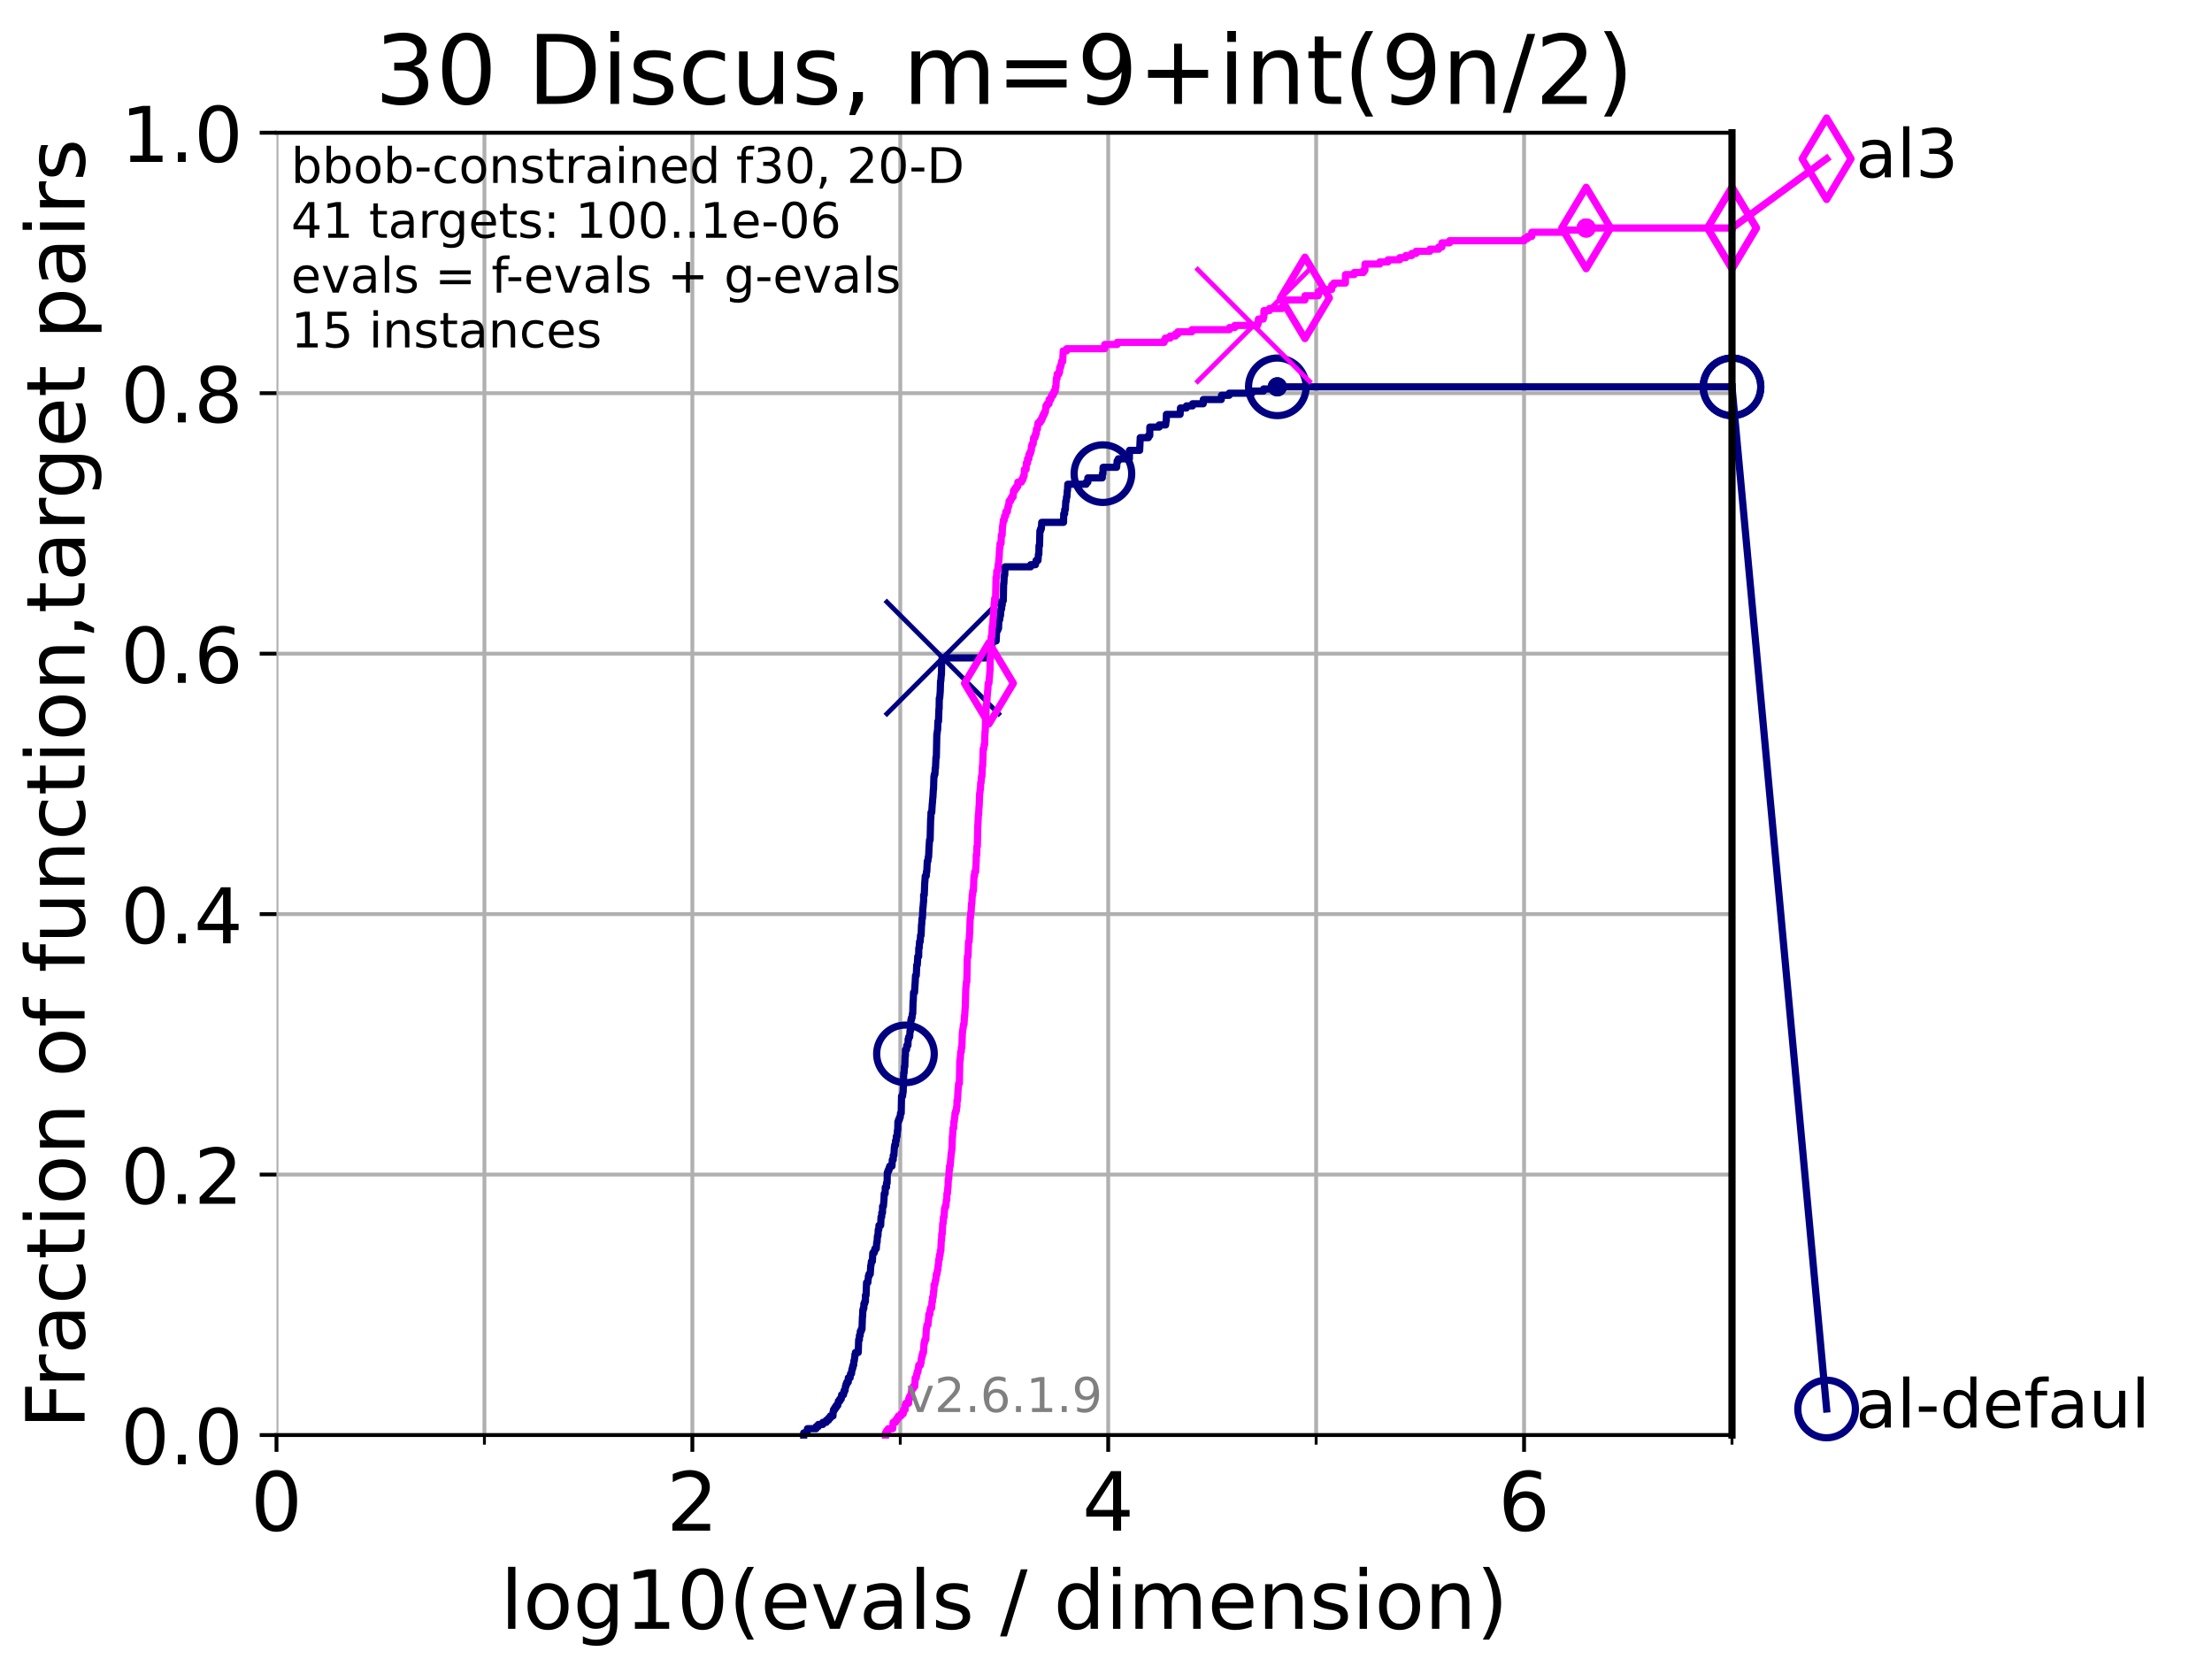 <?xml version="1.0" encoding="utf-8" standalone="no"?>
<!DOCTYPE svg PUBLIC "-//W3C//DTD SVG 1.1//EN"
  "http://www.w3.org/Graphics/SVG/1.1/DTD/svg11.dtd">
<!-- Created with matplotlib (https://matplotlib.org/) -->
<svg height="345.6pt" version="1.1" viewBox="0 0 460.8 345.6" width="460.8pt" xmlns="http://www.w3.org/2000/svg" xmlns:xlink="http://www.w3.org/1999/xlink">
 <defs>
  <style type="text/css">*{stroke-linecap:butt;stroke-linejoin:round;}</style>
 </defs>
 <g id="figure_1">
  <g id="patch_1">
   <path d="M 0 345.6 
L 460.8 345.6 
L 460.8 0 
L 0 0 
z
" style="fill:#ffffff;"/>
  </g>
  <g id="axes_1">
   <g id="patch_2">
    <path d="M 57.6 298.944 
L 360.806 298.944 
L 360.806 27.648 
L 57.6 27.648 
z
" style="fill:#ffffff;"/>
   </g>
   <g id="matplotlib.axis_1">
    <g id="xtick_1">
     <g id="line2d_1">
      <path clip-path="url(#pcff5f6596c)" d="M 57.6 298.944 
L 57.6 27.648 
" style="fill:none;stroke:#b0b0b0;stroke-linecap:square;stroke-width:0.8;"/>
     </g>
     <g id="line2d_2">
      <defs>
       <path d="M 0 0 
L 0 3.5 
" id="m2fea121c52" style="stroke:#000000;stroke-width:0.8;"/>
      </defs>
      <g>
       <use style="stroke:#000000;stroke-width:0.8;" x="57.6" xlink:href="#m2fea121c52" y="298.944"/>
      </g>
     </g>
     <g id="text_1">
      <!-- 0 -->
      <g transform="translate(52.192 318.861)scale(0.17 -0.17)">
       <defs>
        <path d="M 31.781 66.406 
Q 24.172 66.406 20.328 58.906 
Q 16.5 51.422 16.5 36.375 
Q 16.5 21.391 20.328 13.891 
Q 24.172 6.391 31.781 6.391 
Q 39.453 6.391 43.281 13.891 
Q 47.125 21.391 47.125 36.375 
Q 47.125 51.422 43.281 58.906 
Q 39.453 66.406 31.781 66.406 
z
M 31.781 74.219 
Q 44.047 74.219 50.516 64.516 
Q 56.984 54.828 56.984 36.375 
Q 56.984 17.969 50.516 8.266 
Q 44.047 -1.422 31.781 -1.422 
Q 19.531 -1.422 13.062 8.266 
Q 6.594 17.969 6.594 36.375 
Q 6.594 54.828 13.062 64.516 
Q 19.531 74.219 31.781 74.219 
z
" id="DejaVuSans-48"/>
       </defs>
       <use xlink:href="#DejaVuSans-48"/>
      </g>
     </g>
    </g>
    <g id="xtick_2">
     <g id="line2d_3">
      <path clip-path="url(#pcff5f6596c)" d="M 144.23 298.944 
L 144.23 27.648 
" style="fill:none;stroke:#b0b0b0;stroke-linecap:square;stroke-width:0.8;"/>
     </g>
     <g id="line2d_4">
      <g>
       <use style="stroke:#000000;stroke-width:0.8;" x="144.23" xlink:href="#m2fea121c52" y="298.944"/>
      </g>
     </g>
     <g id="text_2">
      <!-- 2 -->
      <g transform="translate(138.822 318.861)scale(0.17 -0.17)">
       <defs>
        <path d="M 19.188 8.297 
L 53.609 8.297 
L 53.609 0 
L 7.328 0 
L 7.328 8.297 
Q 12.938 14.109 22.625 23.891 
Q 32.328 33.688 34.812 36.531 
Q 39.547 41.844 41.422 45.531 
Q 43.312 49.219 43.312 52.781 
Q 43.312 58.594 39.234 62.25 
Q 35.156 65.922 28.609 65.922 
Q 23.969 65.922 18.812 64.312 
Q 13.672 62.703 7.812 59.422 
L 7.812 69.391 
Q 13.766 71.781 18.938 73 
Q 24.125 74.219 28.422 74.219 
Q 39.75 74.219 46.484 68.547 
Q 53.219 62.891 53.219 53.422 
Q 53.219 48.922 51.531 44.891 
Q 49.859 40.875 45.406 35.406 
Q 44.188 33.984 37.641 27.219 
Q 31.109 20.453 19.188 8.297 
z
" id="DejaVuSans-50"/>
       </defs>
       <use xlink:href="#DejaVuSans-50"/>
      </g>
     </g>
    </g>
    <g id="xtick_3">
     <g id="line2d_5">
      <path clip-path="url(#pcff5f6596c)" d="M 230.861 298.944 
L 230.861 27.648 
" style="fill:none;stroke:#b0b0b0;stroke-linecap:square;stroke-width:0.8;"/>
     </g>
     <g id="line2d_6">
      <g>
       <use style="stroke:#000000;stroke-width:0.8;" x="230.861" xlink:href="#m2fea121c52" y="298.944"/>
      </g>
     </g>
     <g id="text_3">
      <!-- 4 -->
      <g transform="translate(225.453 318.861)scale(0.17 -0.17)">
       <defs>
        <path d="M 37.797 64.312 
L 12.891 25.391 
L 37.797 25.391 
z
M 35.203 72.906 
L 47.609 72.906 
L 47.609 25.391 
L 58.016 25.391 
L 58.016 17.188 
L 47.609 17.188 
L 47.609 0 
L 37.797 0 
L 37.797 17.188 
L 4.891 17.188 
L 4.891 26.703 
z
" id="DejaVuSans-52"/>
       </defs>
       <use xlink:href="#DejaVuSans-52"/>
      </g>
     </g>
    </g>
    <g id="xtick_4">
     <g id="line2d_7">
      <path clip-path="url(#pcff5f6596c)" d="M 317.491 298.944 
L 317.491 27.648 
" style="fill:none;stroke:#b0b0b0;stroke-linecap:square;stroke-width:0.8;"/>
     </g>
     <g id="line2d_8">
      <g>
       <use style="stroke:#000000;stroke-width:0.8;" x="317.491" xlink:href="#m2fea121c52" y="298.944"/>
      </g>
     </g>
     <g id="text_4">
      <!-- 6 -->
      <g transform="translate(312.083 318.861)scale(0.17 -0.17)">
       <defs>
        <path d="M 33.016 40.375 
Q 26.375 40.375 22.484 35.828 
Q 18.609 31.297 18.609 23.391 
Q 18.609 15.531 22.484 10.953 
Q 26.375 6.391 33.016 6.391 
Q 39.656 6.391 43.531 10.953 
Q 47.406 15.531 47.406 23.391 
Q 47.406 31.297 43.531 35.828 
Q 39.656 40.375 33.016 40.375 
z
M 52.594 71.297 
L 52.594 62.312 
Q 48.875 64.062 45.094 64.984 
Q 41.312 65.922 37.594 65.922 
Q 27.828 65.922 22.672 59.328 
Q 17.531 52.734 16.797 39.406 
Q 19.672 43.656 24.016 45.922 
Q 28.375 48.188 33.594 48.188 
Q 44.578 48.188 50.953 41.516 
Q 57.328 34.859 57.328 23.391 
Q 57.328 12.156 50.688 5.359 
Q 44.047 -1.422 33.016 -1.422 
Q 20.359 -1.422 13.672 8.266 
Q 6.984 17.969 6.984 36.375 
Q 6.984 53.656 15.188 63.938 
Q 23.391 74.219 37.203 74.219 
Q 40.922 74.219 44.703 73.484 
Q 48.484 72.75 52.594 71.297 
z
" id="DejaVuSans-54"/>
       </defs>
       <use xlink:href="#DejaVuSans-54"/>
      </g>
     </g>
    </g>
    <g id="xtick_5">
     <g id="line2d_9">
      <path clip-path="url(#pcff5f6596c)" d="M 100.915 298.944 
L 100.915 27.648 
" style="fill:none;stroke:#b0b0b0;stroke-linecap:square;stroke-width:0.8;"/>
     </g>
     <g id="line2d_10">
      <defs>
       <path d="M 0 0 
L 0 2 
" id="mc81bbda7e4" style="stroke:#000000;stroke-width:0.6;"/>
      </defs>
      <g>
       <use style="stroke:#000000;stroke-width:0.6;" x="100.915" xlink:href="#mc81bbda7e4" y="298.944"/>
      </g>
     </g>
    </g>
    <g id="xtick_6">
     <g id="line2d_11">
      <path clip-path="url(#pcff5f6596c)" d="M 187.546 298.944 
L 187.546 27.648 
" style="fill:none;stroke:#b0b0b0;stroke-linecap:square;stroke-width:0.8;"/>
     </g>
     <g id="line2d_12">
      <g>
       <use style="stroke:#000000;stroke-width:0.6;" x="187.546" xlink:href="#mc81bbda7e4" y="298.944"/>
      </g>
     </g>
    </g>
    <g id="xtick_7">
     <g id="line2d_13">
      <path clip-path="url(#pcff5f6596c)" d="M 274.176 298.944 
L 274.176 27.648 
" style="fill:none;stroke:#b0b0b0;stroke-linecap:square;stroke-width:0.8;"/>
     </g>
     <g id="line2d_14">
      <g>
       <use style="stroke:#000000;stroke-width:0.6;" x="274.176" xlink:href="#mc81bbda7e4" y="298.944"/>
      </g>
     </g>
    </g>
    <g id="xtick_8">
     <g id="line2d_15">
      <path clip-path="url(#pcff5f6596c)" d="M 360.806 298.944 
L 360.806 27.648 
" style="fill:none;stroke:#b0b0b0;stroke-linecap:square;stroke-width:0.8;"/>
     </g>
     <g id="line2d_16">
      <g>
       <use style="stroke:#000000;stroke-width:0.6;" x="360.806" xlink:href="#mc81bbda7e4" y="298.944"/>
      </g>
     </g>
    </g>
    <g id="text_5">
     <!-- log10(evals / dimension) -->
     <g transform="translate(104.239 339.314)scale(0.17 -0.17)">
      <defs>
       <path d="M 9.422 75.984 
L 18.406 75.984 
L 18.406 0 
L 9.422 0 
z
" id="DejaVuSans-108"/>
       <path d="M 30.609 48.391 
Q 23.391 48.391 19.188 42.75 
Q 14.984 37.109 14.984 27.297 
Q 14.984 17.484 19.156 11.844 
Q 23.344 6.203 30.609 6.203 
Q 37.797 6.203 41.984 11.859 
Q 46.188 17.531 46.188 27.297 
Q 46.188 37.016 41.984 42.703 
Q 37.797 48.391 30.609 48.391 
z
M 30.609 56 
Q 42.328 56 49.016 48.375 
Q 55.719 40.766 55.719 27.297 
Q 55.719 13.875 49.016 6.219 
Q 42.328 -1.422 30.609 -1.422 
Q 18.844 -1.422 12.172 6.219 
Q 5.516 13.875 5.516 27.297 
Q 5.516 40.766 12.172 48.375 
Q 18.844 56 30.609 56 
z
" id="DejaVuSans-111"/>
       <path d="M 45.406 27.984 
Q 45.406 37.75 41.375 43.109 
Q 37.359 48.484 30.078 48.484 
Q 22.859 48.484 18.828 43.109 
Q 14.797 37.75 14.797 27.984 
Q 14.797 18.266 18.828 12.891 
Q 22.859 7.516 30.078 7.516 
Q 37.359 7.516 41.375 12.891 
Q 45.406 18.266 45.406 27.984 
z
M 54.391 6.781 
Q 54.391 -7.172 48.188 -13.984 
Q 42 -20.797 29.203 -20.797 
Q 24.469 -20.797 20.266 -20.094 
Q 16.062 -19.391 12.109 -17.922 
L 12.109 -9.188 
Q 16.062 -11.328 19.922 -12.344 
Q 23.781 -13.375 27.781 -13.375 
Q 36.625 -13.375 41.016 -8.766 
Q 45.406 -4.156 45.406 5.172 
L 45.406 9.625 
Q 42.625 4.781 38.281 2.391 
Q 33.938 0 27.875 0 
Q 17.828 0 11.672 7.656 
Q 5.516 15.328 5.516 27.984 
Q 5.516 40.672 11.672 48.328 
Q 17.828 56 27.875 56 
Q 33.938 56 38.281 53.609 
Q 42.625 51.219 45.406 46.391 
L 45.406 54.688 
L 54.391 54.688 
z
" id="DejaVuSans-103"/>
       <path d="M 12.406 8.297 
L 28.516 8.297 
L 28.516 63.922 
L 10.984 60.406 
L 10.984 69.391 
L 28.422 72.906 
L 38.281 72.906 
L 38.281 8.297 
L 54.391 8.297 
L 54.391 0 
L 12.406 0 
z
" id="DejaVuSans-49"/>
       <path d="M 31 75.875 
Q 24.469 64.656 21.281 53.656 
Q 18.109 42.672 18.109 31.391 
Q 18.109 20.125 21.312 9.062 
Q 24.516 -2 31 -13.188 
L 23.188 -13.188 
Q 15.875 -1.703 12.234 9.375 
Q 8.594 20.453 8.594 31.391 
Q 8.594 42.281 12.203 53.312 
Q 15.828 64.359 23.188 75.875 
z
" id="DejaVuSans-40"/>
       <path d="M 56.203 29.594 
L 56.203 25.203 
L 14.891 25.203 
Q 15.484 15.922 20.484 11.062 
Q 25.484 6.203 34.422 6.203 
Q 39.594 6.203 44.453 7.469 
Q 49.312 8.734 54.109 11.281 
L 54.109 2.781 
Q 49.266 0.734 44.188 -0.344 
Q 39.109 -1.422 33.891 -1.422 
Q 20.797 -1.422 13.156 6.188 
Q 5.516 13.812 5.516 26.812 
Q 5.516 40.234 12.766 48.109 
Q 20.016 56 32.328 56 
Q 43.359 56 49.781 48.891 
Q 56.203 41.797 56.203 29.594 
z
M 47.219 32.234 
Q 47.125 39.594 43.094 43.984 
Q 39.062 48.391 32.422 48.391 
Q 24.906 48.391 20.391 44.141 
Q 15.875 39.891 15.188 32.172 
z
" id="DejaVuSans-101"/>
       <path d="M 2.984 54.688 
L 12.5 54.688 
L 29.594 8.797 
L 46.688 54.688 
L 56.203 54.688 
L 35.688 0 
L 23.484 0 
z
" id="DejaVuSans-118"/>
       <path d="M 34.281 27.484 
Q 23.391 27.484 19.188 25 
Q 14.984 22.516 14.984 16.5 
Q 14.984 11.719 18.141 8.906 
Q 21.297 6.109 26.703 6.109 
Q 34.188 6.109 38.703 11.406 
Q 43.219 16.703 43.219 25.484 
L 43.219 27.484 
z
M 52.203 31.203 
L 52.203 0 
L 43.219 0 
L 43.219 8.297 
Q 40.141 3.328 35.547 0.953 
Q 30.953 -1.422 24.312 -1.422 
Q 15.922 -1.422 10.953 3.297 
Q 6 8.016 6 15.922 
Q 6 25.141 12.172 29.828 
Q 18.359 34.516 30.609 34.516 
L 43.219 34.516 
L 43.219 35.406 
Q 43.219 41.609 39.141 45 
Q 35.062 48.391 27.688 48.391 
Q 23 48.391 18.547 47.266 
Q 14.109 46.141 10.016 43.891 
L 10.016 52.203 
Q 14.938 54.109 19.578 55.047 
Q 24.219 56 28.609 56 
Q 40.484 56 46.344 49.844 
Q 52.203 43.703 52.203 31.203 
z
" id="DejaVuSans-97"/>
       <path d="M 44.281 53.078 
L 44.281 44.578 
Q 40.484 46.531 36.375 47.5 
Q 32.281 48.484 27.875 48.484 
Q 21.188 48.484 17.844 46.438 
Q 14.5 44.391 14.5 40.281 
Q 14.5 37.156 16.891 35.375 
Q 19.281 33.594 26.516 31.984 
L 29.594 31.297 
Q 39.156 29.25 43.188 25.516 
Q 47.219 21.781 47.219 15.094 
Q 47.219 7.469 41.188 3.016 
Q 35.156 -1.422 24.609 -1.422 
Q 20.219 -1.422 15.453 -0.562 
Q 10.688 0.297 5.422 2 
L 5.422 11.281 
Q 10.406 8.688 15.234 7.391 
Q 20.062 6.109 24.812 6.109 
Q 31.156 6.109 34.562 8.281 
Q 37.984 10.453 37.984 14.406 
Q 37.984 18.062 35.516 20.016 
Q 33.062 21.969 24.703 23.781 
L 21.578 24.516 
Q 13.234 26.266 9.516 29.906 
Q 5.812 33.547 5.812 39.891 
Q 5.812 47.609 11.281 51.797 
Q 16.75 56 26.812 56 
Q 31.781 56 36.172 55.266 
Q 40.578 54.547 44.281 53.078 
z
" id="DejaVuSans-115"/>
       <path id="DejaVuSans-32"/>
       <path d="M 25.391 72.906 
L 33.688 72.906 
L 8.297 -9.281 
L 0 -9.281 
z
" id="DejaVuSans-47"/>
       <path d="M 45.406 46.391 
L 45.406 75.984 
L 54.391 75.984 
L 54.391 0 
L 45.406 0 
L 45.406 8.203 
Q 42.578 3.328 38.25 0.953 
Q 33.938 -1.422 27.875 -1.422 
Q 17.969 -1.422 11.734 6.484 
Q 5.516 14.406 5.516 27.297 
Q 5.516 40.188 11.734 48.094 
Q 17.969 56 27.875 56 
Q 33.938 56 38.25 53.625 
Q 42.578 51.266 45.406 46.391 
z
M 14.797 27.297 
Q 14.797 17.391 18.875 11.75 
Q 22.953 6.109 30.078 6.109 
Q 37.203 6.109 41.297 11.75 
Q 45.406 17.391 45.406 27.297 
Q 45.406 37.203 41.297 42.844 
Q 37.203 48.484 30.078 48.484 
Q 22.953 48.484 18.875 42.844 
Q 14.797 37.203 14.797 27.297 
z
" id="DejaVuSans-100"/>
       <path d="M 9.422 54.688 
L 18.406 54.688 
L 18.406 0 
L 9.422 0 
z
M 9.422 75.984 
L 18.406 75.984 
L 18.406 64.594 
L 9.422 64.594 
z
" id="DejaVuSans-105"/>
       <path d="M 52 44.188 
Q 55.375 50.25 60.062 53.125 
Q 64.75 56 71.094 56 
Q 79.641 56 84.281 50.016 
Q 88.922 44.047 88.922 33.016 
L 88.922 0 
L 79.891 0 
L 79.891 32.719 
Q 79.891 40.578 77.094 44.375 
Q 74.312 48.188 68.609 48.188 
Q 61.625 48.188 57.562 43.547 
Q 53.516 38.922 53.516 30.906 
L 53.516 0 
L 44.484 0 
L 44.484 32.719 
Q 44.484 40.625 41.703 44.406 
Q 38.922 48.188 33.109 48.188 
Q 26.219 48.188 22.156 43.531 
Q 18.109 38.875 18.109 30.906 
L 18.109 0 
L 9.078 0 
L 9.078 54.688 
L 18.109 54.688 
L 18.109 46.188 
Q 21.188 51.219 25.484 53.609 
Q 29.781 56 35.688 56 
Q 41.656 56 45.828 52.969 
Q 50 49.953 52 44.188 
z
" id="DejaVuSans-109"/>
       <path d="M 54.891 33.016 
L 54.891 0 
L 45.906 0 
L 45.906 32.719 
Q 45.906 40.484 42.875 44.328 
Q 39.844 48.188 33.797 48.188 
Q 26.516 48.188 22.312 43.547 
Q 18.109 38.922 18.109 30.906 
L 18.109 0 
L 9.078 0 
L 9.078 54.688 
L 18.109 54.688 
L 18.109 46.188 
Q 21.344 51.125 25.703 53.562 
Q 30.078 56 35.797 56 
Q 45.219 56 50.047 50.172 
Q 54.891 44.344 54.891 33.016 
z
" id="DejaVuSans-110"/>
       <path d="M 8.016 75.875 
L 15.828 75.875 
Q 23.141 64.359 26.781 53.312 
Q 30.422 42.281 30.422 31.391 
Q 30.422 20.453 26.781 9.375 
Q 23.141 -1.703 15.828 -13.188 
L 8.016 -13.188 
Q 14.5 -2 17.703 9.062 
Q 20.906 20.125 20.906 31.391 
Q 20.906 42.672 17.703 53.656 
Q 14.5 64.656 8.016 75.875 
z
" id="DejaVuSans-41"/>
      </defs>
      <use xlink:href="#DejaVuSans-108"/>
      <use x="27.783" xlink:href="#DejaVuSans-111"/>
      <use x="88.965" xlink:href="#DejaVuSans-103"/>
      <use x="152.441" xlink:href="#DejaVuSans-49"/>
      <use x="216.064" xlink:href="#DejaVuSans-48"/>
      <use x="279.688" xlink:href="#DejaVuSans-40"/>
      <use x="318.701" xlink:href="#DejaVuSans-101"/>
      <use x="380.225" xlink:href="#DejaVuSans-118"/>
      <use x="439.404" xlink:href="#DejaVuSans-97"/>
      <use x="500.684" xlink:href="#DejaVuSans-108"/>
      <use x="528.467" xlink:href="#DejaVuSans-115"/>
      <use x="580.566" xlink:href="#DejaVuSans-32"/>
      <use x="612.354" xlink:href="#DejaVuSans-47"/>
      <use x="646.045" xlink:href="#DejaVuSans-32"/>
      <use x="677.832" xlink:href="#DejaVuSans-100"/>
      <use x="741.309" xlink:href="#DejaVuSans-105"/>
      <use x="769.092" xlink:href="#DejaVuSans-109"/>
      <use x="866.504" xlink:href="#DejaVuSans-101"/>
      <use x="928.027" xlink:href="#DejaVuSans-110"/>
      <use x="991.406" xlink:href="#DejaVuSans-115"/>
      <use x="1043.506" xlink:href="#DejaVuSans-105"/>
      <use x="1071.289" xlink:href="#DejaVuSans-111"/>
      <use x="1132.471" xlink:href="#DejaVuSans-110"/>
      <use x="1195.85" xlink:href="#DejaVuSans-41"/>
     </g>
    </g>
   </g>
   <g id="matplotlib.axis_2">
    <g id="ytick_1">
     <g id="line2d_17">
      <path clip-path="url(#pcff5f6596c)" d="M 57.6 298.944 
L 360.806 298.944 
" style="fill:none;stroke:#b0b0b0;stroke-linecap:square;stroke-width:0.8;"/>
     </g>
     <g id="line2d_18">
      <defs>
       <path d="M 0 0 
L -3.5 0 
" id="m7b8b90adc4" style="stroke:#000000;stroke-width:0.8;"/>
      </defs>
      <g>
       <use style="stroke:#000000;stroke-width:0.8;" x="57.6" xlink:href="#m7b8b90adc4" y="298.944"/>
      </g>
     </g>
     <g id="text_6">
      <!-- 0.0 -->
      <g transform="translate(25.155 305.023)scale(0.16 -0.16)">
       <defs>
        <path d="M 10.688 12.406 
L 21 12.406 
L 21 0 
L 10.688 0 
z
" id="DejaVuSans-46"/>
       </defs>
       <use xlink:href="#DejaVuSans-48"/>
       <use x="63.623" xlink:href="#DejaVuSans-46"/>
       <use x="95.41" xlink:href="#DejaVuSans-48"/>
      </g>
     </g>
    </g>
    <g id="ytick_2">
     <g id="line2d_19">
      <path clip-path="url(#pcff5f6596c)" d="M 57.6 244.685 
L 360.806 244.685 
" style="fill:none;stroke:#b0b0b0;stroke-linecap:square;stroke-width:0.8;"/>
     </g>
     <g id="line2d_20">
      <g>
       <use style="stroke:#000000;stroke-width:0.8;" x="57.6" xlink:href="#m7b8b90adc4" y="244.685"/>
      </g>
     </g>
     <g id="text_7">
      <!-- 0.2 -->
      <g transform="translate(25.155 250.764)scale(0.16 -0.16)">
       <use xlink:href="#DejaVuSans-48"/>
       <use x="63.623" xlink:href="#DejaVuSans-46"/>
       <use x="95.41" xlink:href="#DejaVuSans-50"/>
      </g>
     </g>
    </g>
    <g id="ytick_3">
     <g id="line2d_21">
      <path clip-path="url(#pcff5f6596c)" d="M 57.6 190.426 
L 360.806 190.426 
" style="fill:none;stroke:#b0b0b0;stroke-linecap:square;stroke-width:0.8;"/>
     </g>
     <g id="line2d_22">
      <g>
       <use style="stroke:#000000;stroke-width:0.8;" x="57.6" xlink:href="#m7b8b90adc4" y="190.426"/>
      </g>
     </g>
     <g id="text_8">
      <!-- 0.4 -->
      <g transform="translate(25.155 196.504)scale(0.16 -0.16)">
       <use xlink:href="#DejaVuSans-48"/>
       <use x="63.623" xlink:href="#DejaVuSans-46"/>
       <use x="95.41" xlink:href="#DejaVuSans-52"/>
      </g>
     </g>
    </g>
    <g id="ytick_4">
     <g id="line2d_23">
      <path clip-path="url(#pcff5f6596c)" d="M 57.6 136.166 
L 360.806 136.166 
" style="fill:none;stroke:#b0b0b0;stroke-linecap:square;stroke-width:0.8;"/>
     </g>
     <g id="line2d_24">
      <g>
       <use style="stroke:#000000;stroke-width:0.8;" x="57.6" xlink:href="#m7b8b90adc4" y="136.166"/>
      </g>
     </g>
     <g id="text_9">
      <!-- 0.6 -->
      <g transform="translate(25.155 142.245)scale(0.16 -0.16)">
       <use xlink:href="#DejaVuSans-48"/>
       <use x="63.623" xlink:href="#DejaVuSans-46"/>
       <use x="95.41" xlink:href="#DejaVuSans-54"/>
      </g>
     </g>
    </g>
    <g id="ytick_5">
     <g id="line2d_25">
      <path clip-path="url(#pcff5f6596c)" d="M 57.6 81.907 
L 360.806 81.907 
" style="fill:none;stroke:#b0b0b0;stroke-linecap:square;stroke-width:0.8;"/>
     </g>
     <g id="line2d_26">
      <g>
       <use style="stroke:#000000;stroke-width:0.8;" x="57.6" xlink:href="#m7b8b90adc4" y="81.907"/>
      </g>
     </g>
     <g id="text_10">
      <!-- 0.8 -->
      <g transform="translate(25.155 87.986)scale(0.16 -0.16)">
       <defs>
        <path d="M 31.781 34.625 
Q 24.75 34.625 20.719 30.859 
Q 16.703 27.094 16.703 20.516 
Q 16.703 13.922 20.719 10.156 
Q 24.75 6.391 31.781 6.391 
Q 38.812 6.391 42.859 10.172 
Q 46.922 13.969 46.922 20.516 
Q 46.922 27.094 42.891 30.859 
Q 38.875 34.625 31.781 34.625 
z
M 21.922 38.812 
Q 15.578 40.375 12.031 44.719 
Q 8.5 49.078 8.5 55.328 
Q 8.5 64.062 14.719 69.141 
Q 20.953 74.219 31.781 74.219 
Q 42.672 74.219 48.875 69.141 
Q 55.078 64.062 55.078 55.328 
Q 55.078 49.078 51.531 44.719 
Q 48 40.375 41.703 38.812 
Q 48.828 37.156 52.797 32.312 
Q 56.781 27.484 56.781 20.516 
Q 56.781 9.906 50.312 4.234 
Q 43.844 -1.422 31.781 -1.422 
Q 19.734 -1.422 13.25 4.234 
Q 6.781 9.906 6.781 20.516 
Q 6.781 27.484 10.781 32.312 
Q 14.797 37.156 21.922 38.812 
z
M 18.312 54.391 
Q 18.312 48.734 21.844 45.562 
Q 25.391 42.391 31.781 42.391 
Q 38.141 42.391 41.719 45.562 
Q 45.312 48.734 45.312 54.391 
Q 45.312 60.062 41.719 63.234 
Q 38.141 66.406 31.781 66.406 
Q 25.391 66.406 21.844 63.234 
Q 18.312 60.062 18.312 54.391 
z
" id="DejaVuSans-56"/>
       </defs>
       <use xlink:href="#DejaVuSans-48"/>
       <use x="63.623" xlink:href="#DejaVuSans-46"/>
       <use x="95.41" xlink:href="#DejaVuSans-56"/>
      </g>
     </g>
    </g>
    <g id="ytick_6">
     <g id="line2d_27">
      <path clip-path="url(#pcff5f6596c)" d="M 57.6 27.648 
L 360.806 27.648 
" style="fill:none;stroke:#b0b0b0;stroke-linecap:square;stroke-width:0.8;"/>
     </g>
     <g id="line2d_28">
      <g>
       <use style="stroke:#000000;stroke-width:0.8;" x="57.6" xlink:href="#m7b8b90adc4" y="27.648"/>
      </g>
     </g>
     <g id="text_11">
      <!-- 1.0 -->
      <g transform="translate(25.155 33.727)scale(0.16 -0.16)">
       <use xlink:href="#DejaVuSans-49"/>
       <use x="63.623" xlink:href="#DejaVuSans-46"/>
       <use x="95.41" xlink:href="#DejaVuSans-48"/>
      </g>
     </g>
    </g>
    <g id="text_12">
     <!-- Fraction of function,target pairs -->
     <g transform="translate(17.62 297.681)rotate(-90)scale(0.17 -0.17)">
      <defs>
       <path d="M 9.812 72.906 
L 51.703 72.906 
L 51.703 64.594 
L 19.672 64.594 
L 19.672 43.109 
L 48.578 43.109 
L 48.578 34.812 
L 19.672 34.812 
L 19.672 0 
L 9.812 0 
z
" id="DejaVuSans-70"/>
       <path d="M 41.109 46.297 
Q 39.594 47.172 37.812 47.578 
Q 36.031 48 33.891 48 
Q 26.266 48 22.188 43.047 
Q 18.109 38.094 18.109 28.812 
L 18.109 0 
L 9.078 0 
L 9.078 54.688 
L 18.109 54.688 
L 18.109 46.188 
Q 20.953 51.172 25.484 53.578 
Q 30.031 56 36.531 56 
Q 37.453 56 38.578 55.875 
Q 39.703 55.766 41.062 55.516 
z
" id="DejaVuSans-114"/>
       <path d="M 48.781 52.594 
L 48.781 44.188 
Q 44.969 46.297 41.141 47.344 
Q 37.312 48.391 33.406 48.391 
Q 24.656 48.391 19.812 42.844 
Q 14.984 37.312 14.984 27.297 
Q 14.984 17.281 19.812 11.734 
Q 24.656 6.203 33.406 6.203 
Q 37.312 6.203 41.141 7.25 
Q 44.969 8.297 48.781 10.406 
L 48.781 2.094 
Q 45.016 0.344 40.984 -0.531 
Q 36.969 -1.422 32.422 -1.422 
Q 20.062 -1.422 12.781 6.344 
Q 5.516 14.109 5.516 27.297 
Q 5.516 40.672 12.859 48.328 
Q 20.219 56 33.016 56 
Q 37.156 56 41.109 55.141 
Q 45.062 54.297 48.781 52.594 
z
" id="DejaVuSans-99"/>
       <path d="M 18.312 70.219 
L 18.312 54.688 
L 36.812 54.688 
L 36.812 47.703 
L 18.312 47.703 
L 18.312 18.016 
Q 18.312 11.328 20.141 9.422 
Q 21.969 7.516 27.594 7.516 
L 36.812 7.516 
L 36.812 0 
L 27.594 0 
Q 17.188 0 13.234 3.875 
Q 9.281 7.766 9.281 18.016 
L 9.281 47.703 
L 2.688 47.703 
L 2.688 54.688 
L 9.281 54.688 
L 9.281 70.219 
z
" id="DejaVuSans-116"/>
       <path d="M 37.109 75.984 
L 37.109 68.5 
L 28.516 68.5 
Q 23.688 68.5 21.797 66.547 
Q 19.922 64.594 19.922 59.516 
L 19.922 54.688 
L 34.719 54.688 
L 34.719 47.703 
L 19.922 47.703 
L 19.922 0 
L 10.891 0 
L 10.891 47.703 
L 2.297 47.703 
L 2.297 54.688 
L 10.891 54.688 
L 10.891 58.5 
Q 10.891 67.625 15.141 71.797 
Q 19.391 75.984 28.609 75.984 
z
" id="DejaVuSans-102"/>
       <path d="M 8.5 21.578 
L 8.5 54.688 
L 17.484 54.688 
L 17.484 21.922 
Q 17.484 14.156 20.5 10.266 
Q 23.531 6.391 29.594 6.391 
Q 36.859 6.391 41.078 11.031 
Q 45.312 15.672 45.312 23.688 
L 45.312 54.688 
L 54.297 54.688 
L 54.297 0 
L 45.312 0 
L 45.312 8.406 
Q 42.047 3.422 37.719 1 
Q 33.406 -1.422 27.688 -1.422 
Q 18.266 -1.422 13.375 4.438 
Q 8.5 10.297 8.5 21.578 
z
M 31.109 56 
z
" id="DejaVuSans-117"/>
       <path d="M 11.719 12.406 
L 22.016 12.406 
L 22.016 4 
L 14.016 -11.625 
L 7.719 -11.625 
L 11.719 4 
z
" id="DejaVuSans-44"/>
       <path d="M 18.109 8.203 
L 18.109 -20.797 
L 9.078 -20.797 
L 9.078 54.688 
L 18.109 54.688 
L 18.109 46.391 
Q 20.953 51.266 25.266 53.625 
Q 29.594 56 35.594 56 
Q 45.562 56 51.781 48.094 
Q 58.016 40.188 58.016 27.297 
Q 58.016 14.406 51.781 6.484 
Q 45.562 -1.422 35.594 -1.422 
Q 29.594 -1.422 25.266 0.953 
Q 20.953 3.328 18.109 8.203 
z
M 48.688 27.297 
Q 48.688 37.203 44.609 42.844 
Q 40.531 48.484 33.406 48.484 
Q 26.266 48.484 22.188 42.844 
Q 18.109 37.203 18.109 27.297 
Q 18.109 17.391 22.188 11.75 
Q 26.266 6.109 33.406 6.109 
Q 40.531 6.109 44.609 11.75 
Q 48.688 17.391 48.688 27.297 
z
" id="DejaVuSans-112"/>
      </defs>
      <use xlink:href="#DejaVuSans-70"/>
      <use x="50.27" xlink:href="#DejaVuSans-114"/>
      <use x="91.383" xlink:href="#DejaVuSans-97"/>
      <use x="152.662" xlink:href="#DejaVuSans-99"/>
      <use x="207.643" xlink:href="#DejaVuSans-116"/>
      <use x="246.852" xlink:href="#DejaVuSans-105"/>
      <use x="274.635" xlink:href="#DejaVuSans-111"/>
      <use x="335.816" xlink:href="#DejaVuSans-110"/>
      <use x="399.195" xlink:href="#DejaVuSans-32"/>
      <use x="430.982" xlink:href="#DejaVuSans-111"/>
      <use x="492.164" xlink:href="#DejaVuSans-102"/>
      <use x="527.369" xlink:href="#DejaVuSans-32"/>
      <use x="559.156" xlink:href="#DejaVuSans-102"/>
      <use x="594.361" xlink:href="#DejaVuSans-117"/>
      <use x="657.74" xlink:href="#DejaVuSans-110"/>
      <use x="721.119" xlink:href="#DejaVuSans-99"/>
      <use x="776.1" xlink:href="#DejaVuSans-116"/>
      <use x="815.309" xlink:href="#DejaVuSans-105"/>
      <use x="843.092" xlink:href="#DejaVuSans-111"/>
      <use x="904.273" xlink:href="#DejaVuSans-110"/>
      <use x="967.652" xlink:href="#DejaVuSans-44"/>
      <use x="999.439" xlink:href="#DejaVuSans-116"/>
      <use x="1038.648" xlink:href="#DejaVuSans-97"/>
      <use x="1099.928" xlink:href="#DejaVuSans-114"/>
      <use x="1139.291" xlink:href="#DejaVuSans-103"/>
      <use x="1202.768" xlink:href="#DejaVuSans-101"/>
      <use x="1264.291" xlink:href="#DejaVuSans-116"/>
      <use x="1303.5" xlink:href="#DejaVuSans-32"/>
      <use x="1335.287" xlink:href="#DejaVuSans-112"/>
      <use x="1398.764" xlink:href="#DejaVuSans-97"/>
      <use x="1460.043" xlink:href="#DejaVuSans-105"/>
      <use x="1487.826" xlink:href="#DejaVuSans-114"/>
      <use x="1528.939" xlink:href="#DejaVuSans-115"/>
     </g>
    </g>
   </g>
   <g id="line2d_29">
    <defs>
     <path d="M 0 1.5 
C 0.398 1.5 0.779 1.342 1.061 1.061 
C 1.342 0.779 1.5 0.398 1.5 0 
C 1.5 -0.398 1.342 -0.779 1.061 -1.061 
C 0.779 -1.342 0.398 -1.5 0 -1.5 
C -0.398 -1.5 -0.779 -1.342 -1.061 -1.061 
C -1.342 -0.779 -1.5 -0.398 -1.5 0 
C -1.5 0.398 -1.342 0.779 -1.061 1.061 
C -0.779 1.342 -0.398 1.5 0 1.5 
z
" id="m05bb2f190a" style="stroke:#000080;"/>
    </defs>
    <g>
     <use style="fill:#000080;stroke:#000080;" x="266.093" xlink:href="#m05bb2f190a" y="80.584"/>
     <use style="fill:#000080;stroke:#000080;" x="266.093" xlink:href="#m05bb2f190a" y="80.584"/>
    </g>
   </g>
   <g id="line2d_30">
    <path d="M 167.42 298.944 
L 167.42 298.503 
L 168.13 298.503 
L 168.204 297.621 
L 170.008 297.621 
L 170.008 297.179 
L 170.47 297.179 
L 170.47 296.738 
L 171.412 296.738 
L 171.412 296.297 
L 172.129 296.297 
L 172.129 295.856 
L 172.614 295.856 
L 172.614 295.415 
L 172.977 295.415 
L 172.977 294.974 
L 173.524 294.974 
L 173.547 294.092 
L 173.642 294.092 
L 173.642 293.65 
L 173.908 293.65 
L 173.908 293.209 
L 174.209 293.209 
L 174.209 292.768 
L 174.531 292.768 
L 174.636 291.886 
L 174.947 291.886 
L 174.947 291.445 
L 175.246 291.445 
L 175.325 290.562 
L 175.718 290.562 
L 175.718 290.121 
L 175.834 290.121 
L 175.834 289.68 
L 176.039 289.68 
L 176.119 288.798 
L 176.236 288.798 
L 176.236 288.357 
L 176.41 288.357 
L 176.41 287.916 
L 176.71 287.916 
L 176.714 287.033 
L 177.088 287.033 
L 177.183 286.151 
L 177.394 286.151 
L 177.462 285.269 
L 177.58 285.269 
L 177.58 284.828 
L 177.695 284.828 
L 177.695 284.387 
L 177.834 284.387 
L 177.878 283.504 
L 177.957 283.504 
L 178.06 282.622 
L 178.091 282.622 
L 178.091 282.181 
L 178.202 282.181 
L 178.202 281.74 
L 178.79 281.74 
L 178.873 279.093 
L 179.028 279.093 
L 179.031 278.211 
L 179.19 278.211 
L 179.216 277.329 
L 179.414 277.329 
L 179.414 276.887 
L 179.57 276.887 
L 179.662 274.241 
L 179.708 274.241 
L 179.736 272.917 
L 179.844 272.917 
L 179.844 272.476 
L 179.96 272.476 
L 179.963 271.594 
L 180.128 271.594 
L 180.128 271.153 
L 180.273 271.153 
L 180.289 269.829 
L 180.419 269.829 
L 180.52 267.183 
L 180.784 267.183 
L 180.872 266.3 
L 180.896 266.3 
L 180.896 265.859 
L 181.027 265.859 
L 181.027 265.418 
L 181.283 265.418 
L 181.393 263.653 
L 181.435 263.653 
L 181.534 262.771 
L 181.729 262.771 
L 181.819 261.007 
L 182.105 261.007 
L 182.105 260.566 
L 182.258 260.566 
L 182.258 260.124 
L 182.544 260.124 
L 182.64 258.801 
L 182.708 258.801 
L 182.786 257.478 
L 182.887 257.478 
L 182.957 256.154 
L 183.074 256.154 
L 183.103 255.272 
L 183.459 255.272 
L 183.536 253.507 
L 183.673 253.507 
L 183.696 252.625 
L 183.841 252.625 
L 183.857 251.302 
L 184.028 251.302 
L 184.137 249.978 
L 184.146 249.978 
L 184.2 248.655 
L 184.39 248.655 
L 184.414 247.332 
L 184.677 247.332 
L 184.677 246.449 
L 184.803 246.449 
L 184.842 244.244 
L 185 244.244 
L 185 243.803 
L 185.195 243.803 
L 185.195 243.361 
L 185.342 243.361 
L 185.342 242.92 
L 185.818 242.92 
L 185.88 241.597 
L 186.074 241.597 
L 186.08 240.715 
L 186.212 240.715 
L 186.318 238.95 
L 186.383 238.95 
L 186.383 238.509 
L 186.558 238.509 
L 186.56 237.627 
L 186.706 237.627 
L 186.716 236.744 
L 186.867 236.744 
L 186.96 235.421 
L 187.014 235.421 
L 187.049 233.657 
L 187.193 233.657 
L 187.193 233.215 
L 187.38 233.215 
L 187.38 232.774 
L 187.531 232.774 
L 187.592 231.892 
L 187.739 231.892 
L 187.808 228.363 
L 188.022 228.363 
L 188.106 227.481 
L 188.15 227.481 
L 188.257 223.51 
L 188.338 223.51 
L 188.402 222.187 
L 188.488 222.187 
L 188.552 219.981 
L 188.612 219.981 
L 188.628 218.658 
L 188.853 218.658 
L 188.907 217.776 
L 189.137 217.776 
L 189.185 216.452 
L 189.305 216.452 
L 189.305 216.011 
L 189.498 216.011 
L 189.581 214.688 
L 189.697 214.688 
L 189.75 212.482 
L 189.861 212.482 
L 189.861 212.041 
L 189.993 212.041 
L 190.062 211.159 
L 190.136 211.159 
L 190.212 208.512 
L 190.247 208.512 
L 190.306 206.747 
L 190.514 206.747 
L 190.62 204.983 
L 190.636 204.983 
L 190.717 203.218 
L 190.874 203.218 
L 190.978 201.013 
L 191.089 201.013 
L 191.185 199.248 
L 191.37 199.248 
L 191.401 197.484 
L 191.483 197.484 
L 191.561 196.16 
L 191.691 196.16 
L 191.768 194.837 
L 191.885 194.837 
L 191.968 192.631 
L 192.004 192.631 
L 192.072 191.308 
L 192.153 191.308 
L 192.246 189.102 
L 192.28 189.102 
L 192.385 187.779 
L 192.412 187.779 
L 192.412 186.455 
L 192.538 186.455 
L 192.642 183.809 
L 192.656 183.809 
L 192.749 182.485 
L 192.953 182.485 
L 192.991 181.603 
L 193.065 181.603 
L 193.171 179.397 
L 193.295 179.397 
L 193.382 178.515 
L 193.444 178.515 
L 193.544 176.309 
L 193.557 176.309 
L 193.634 174.986 
L 193.76 174.986 
L 193.87 170.575 
L 193.905 170.575 
L 193.946 169.251 
L 194.099 169.251 
L 194.205 167.487 
L 194.221 167.487 
L 194.319 166.163 
L 194.339 166.163 
L 194.44 164.399 
L 194.47 164.399 
L 194.554 161.752 
L 194.624 161.752 
L 194.624 161.311 
L 194.763 161.311 
L 194.824 159.988 
L 194.882 159.988 
L 194.976 157.782 
L 195.057 157.782 
L 195.16 152.929 
L 195.192 152.929 
L 195.297 152.047 
L 195.325 152.047 
L 195.379 150.283 
L 195.506 150.283 
L 195.601 147.636 
L 195.637 147.636 
L 195.672 145.43 
L 195.754 145.43 
L 195.862 144.107 
L 195.868 144.107 
L 195.933 141.901 
L 195.986 141.901 
L 196.082 140.578 
L 196.117 140.578 
L 196.168 137.931 
L 196.234 137.931 
L 196.264 137.049 
L 205.913 137.049 
L 205.92 136.166 
L 206.04 136.166 
L 206.062 134.843 
L 206.637 134.843 
L 206.637 133.961 
L 206.776 133.961 
L 206.776 133.52 
L 207.517 133.52 
L 207.626 131.314 
L 207.848 131.314 
L 207.848 130.873 
L 208.018 130.873 
L 208.072 129.108 
L 208.251 129.108 
L 208.34 128.226 
L 208.427 128.226 
L 208.501 126.903 
L 208.638 126.903 
L 208.694 126.02 
L 208.785 126.02 
L 208.792 125.138 
L 209.002 125.138 
L 209.078 121.609 
L 209.118 121.609 
L 209.206 119.845 
L 209.297 119.845 
L 209.37 118.08 
L 214.701 118.08 
L 214.701 117.639 
L 215.711 117.639 
L 215.711 117.198 
L 215.828 117.198 
L 215.828 116.757 
L 216.226 116.757 
L 216.333 115.433 
L 216.413 115.433 
L 216.446 113.669 
L 216.555 113.669 
L 216.628 110.581 
L 216.776 110.581 
L 216.776 110.14 
L 216.933 110.14 
L 217.01 108.816 
L 221.551 108.816 
L 221.593 107.052 
L 221.78 107.052 
L 221.791 106.169 
L 221.931 106.169 
L 222.018 104.405 
L 222.112 104.405 
L 222.175 103.523 
L 222.26 103.523 
L 222.337 102.199 
L 222.378 102.199 
L 222.436 100.876 
L 226.276 100.876 
L 226.276 100.435 
L 226.618 100.435 
L 226.624 99.552 
L 229.62 99.552 
L 229.65 98.67 
L 229.758 98.67 
L 229.797 97.347 
L 232.615 97.347 
L 232.721 96.023 
L 232.964 96.023 
L 232.964 95.582 
L 235.274 95.582 
L 235.288 93.818 
L 237.41 93.818 
L 237.512 91.612 
L 237.527 91.612 
L 237.527 91.171 
L 239.232 91.171 
L 239.232 90.73 
L 239.516 90.73 
L 239.531 88.965 
L 241.481 88.965 
L 241.481 88.524 
L 242.823 88.524 
L 242.914 87.642 
L 242.963 87.642 
L 242.982 86.319 
L 245.837 86.319 
L 245.913 84.995 
L 247.158 84.995 
L 247.158 84.554 
L 248.426 84.554 
L 248.426 84.113 
L 250.656 84.113 
L 250.67 83.231 
L 254.415 83.231 
L 254.458 82.348 
L 256.068 82.348 
L 256.068 81.907 
L 260.812 81.907 
L 260.812 81.466 
L 263.221 81.466 
L 263.221 81.025 
L 266.093 81.025 
L 266.093 80.584 
L 360.806 80.584 
L 360.806 80.584 
" style="fill:none;stroke:#000080;stroke-linecap:square;stroke-width:1.5;"/>
   </g>
   <g id="line2d_31">
    <defs>
     <path d="M 0 6 
C 1.591 6 3.117 5.368 4.243 4.243 
C 5.368 3.117 6 1.591 6 0 
C 6 -1.591 5.368 -3.117 4.243 -4.243 
C 3.117 -5.368 1.591 -6 0 -6 
C -1.591 -6 -3.117 -5.368 -4.243 -4.243 
C -5.368 -3.117 -6 -1.591 -6 0 
C -6 1.591 -5.368 3.117 -4.243 4.243 
C -3.117 5.368 -1.591 6 0 6 
z
" id="meddc854e6a" style="stroke:#000080;stroke-width:1.5;"/>
    </defs>
    <g>
     <use style="fill-opacity:0;stroke:#000080;stroke-width:1.5;" x="188.625" xlink:href="#meddc854e6a" y="219.54"/>
     <use style="fill-opacity:0;stroke:#000080;stroke-width:1.5;" x="229.758" xlink:href="#meddc854e6a" y="98.67"/>
     <use style="fill-opacity:0;stroke:#000080;stroke-width:1.5;" x="266.093" xlink:href="#meddc854e6a" y="80.584"/>
     <use style="fill-opacity:0;stroke:#000080;stroke-width:1.5;" x="360.806" xlink:href="#meddc854e6a" y="80.584"/>
    </g>
   </g>
   <g id="line2d_32">
    <path style="fill:none;stroke:#000080;stroke-linecap:square;stroke-width:1.5;"/>
    <g/>
   </g>
   <g id="line2d_33">
    <path clip-path="url(#pcff5f6596c)" d="M 196.398 137.049 
" style="fill:none;stroke:#000080;stroke-linecap:square;stroke-width:1.5;"/>
    <defs>
     <path d="M -12 12 
L 12 -12 
M -12 -12 
L 12 12 
" id="m94818d0841" style="stroke:#000080;"/>
    </defs>
    <g clip-path="url(#pcff5f6596c)">
     <use style="fill:#000080;stroke:#000080;" x="196.398" xlink:href="#m94818d0841" y="137.049"/>
    </g>
   </g>
   <g id="line2d_34">
    <defs>
     <path d="M 0 1.5 
C 0.398 1.5 0.779 1.342 1.061 1.061 
C 1.342 0.779 1.5 0.398 1.5 0 
C 1.5 -0.398 1.342 -0.779 1.061 -1.061 
C 0.779 -1.342 0.398 -1.5 0 -1.5 
C -0.398 -1.5 -0.779 -1.342 -1.061 -1.061 
C -1.342 -0.779 -1.5 -0.398 -1.5 0 
C -1.5 0.398 -1.342 0.779 -1.061 1.061 
C -0.779 1.342 -0.398 1.5 0 1.5 
z
" id="m787dc65a13" style="stroke:#ff00ff;"/>
    </defs>
    <g>
     <use style="fill:#ff00ff;stroke:#ff00ff;" x="330.426" xlink:href="#m787dc65a13" y="47.499"/>
     <use style="fill:#ff00ff;stroke:#ff00ff;" x="330.426" xlink:href="#m787dc65a13" y="47.499"/>
    </g>
   </g>
   <g id="line2d_35">
    <path d="M 184.45 298.944 
L 184.45 298.503 
L 184.677 298.503 
L 184.677 298.062 
L 185.039 298.062 
L 185.039 297.621 
L 185.974 297.621 
L 186.041 296.297 
L 186.54 296.297 
L 186.54 295.856 
L 186.884 295.856 
L 186.884 295.415 
L 187.14 295.415 
L 187.14 294.974 
L 187.683 294.974 
L 187.683 294.533 
L 188.152 294.533 
L 188.23 293.65 
L 188.555 293.65 
L 188.555 292.768 
L 188.689 292.768 
L 188.689 292.327 
L 189.281 292.327 
L 189.291 291.445 
L 189.445 291.445 
L 189.445 291.004 
L 189.704 291.004 
L 189.704 290.562 
L 189.837 290.562 
L 189.947 289.239 
L 190.254 289.239 
L 190.254 288.798 
L 190.57 288.798 
L 190.649 287.033 
L 190.876 287.033 
L 190.981 286.151 
L 191.082 286.151 
L 191.082 285.71 
L 191.242 285.71 
L 191.333 284.828 
L 191.389 284.828 
L 191.389 284.387 
L 191.747 284.387 
L 191.747 283.946 
L 191.863 283.946 
L 191.924 283.063 
L 191.989 283.063 
L 191.989 282.622 
L 192.109 282.622 
L 192.109 282.181 
L 192.23 282.181 
L 192.23 281.74 
L 192.385 281.74 
L 192.475 279.975 
L 192.545 279.975 
L 192.545 279.534 
L 192.663 279.534 
L 192.663 279.093 
L 192.859 279.093 
L 192.963 276.887 
L 193 276.887 
L 193.098 276.005 
L 193.322 276.005 
L 193.427 274.682 
L 193.463 274.682 
L 193.479 273.799 
L 193.715 273.799 
L 193.746 272.917 
L 193.838 272.917 
L 193.838 272.476 
L 194.096 272.476 
L 194.145 271.153 
L 194.248 271.153 
L 194.252 270.27 
L 194.387 270.27 
L 194.484 268.947 
L 194.546 268.947 
L 194.58 267.624 
L 194.741 267.624 
L 194.85 266.741 
L 194.933 266.741 
L 195.015 265.859 
L 195.05 265.859 
L 195.05 265.418 
L 195.189 265.418 
L 195.292 264.536 
L 195.362 264.536 
L 195.412 263.653 
L 195.482 263.653 
L 195.561 262.33 
L 195.686 262.33 
L 195.7 261.448 
L 195.838 261.448 
L 195.886 260.566 
L 195.992 260.566 
L 196.083 258.36 
L 196.149 258.36 
L 196.186 257.036 
L 196.286 257.036 
L 196.391 254.831 
L 196.476 254.831 
L 196.541 253.507 
L 196.674 253.507 
L 196.767 251.743 
L 196.885 251.743 
L 196.885 251.302 
L 197.044 251.302 
L 197.145 249.978 
L 197.236 249.978 
L 197.261 248.655 
L 197.362 248.655 
L 197.454 247.332 
L 197.492 247.332 
L 197.548 245.567 
L 197.643 245.567 
L 197.722 243.803 
L 197.798 243.803 
L 197.802 242.92 
L 197.932 242.92 
L 198.038 241.597 
L 198.049 241.597 
L 198.15 240.273 
L 198.19 240.273 
L 198.28 239.391 
L 198.314 239.391 
L 198.396 236.744 
L 198.439 236.744 
L 198.536 234.98 
L 198.673 234.98 
L 198.695 233.657 
L 198.797 233.657 
L 198.855 232.774 
L 198.913 232.774 
L 198.94 231.892 
L 199.066 231.892 
L 199.066 231.451 
L 199.219 231.451 
L 199.285 230.569 
L 199.347 230.569 
L 199.358 229.245 
L 199.471 229.245 
L 199.571 227.04 
L 199.593 227.04 
L 199.696 225.716 
L 199.856 225.716 
L 199.944 220.864 
L 200.028 220.864 
L 200.135 219.099 
L 200.25 219.099 
L 200.27 218.217 
L 200.372 218.217 
L 200.478 215.129 
L 200.506 215.129 
L 200.599 214.247 
L 200.634 214.247 
L 200.722 213.364 
L 200.828 213.364 
L 200.913 211.6 
L 200.969 211.6 
L 201.061 209.835 
L 201.09 209.835 
L 201.191 205.865 
L 201.215 205.865 
L 201.324 204.542 
L 201.406 204.542 
L 201.503 199.689 
L 201.525 199.689 
L 201.525 199.248 
L 201.656 199.248 
L 201.761 196.16 
L 201.885 196.16 
L 201.985 194.396 
L 202.002 194.396 
L 202.098 191.308 
L 202.147 191.308 
L 202.254 189.984 
L 202.307 189.984 
L 202.387 188.22 
L 202.459 188.22 
L 202.527 186.455 
L 202.62 186.455 
L 202.633 185.573 
L 202.779 185.573 
L 202.872 182.926 
L 202.893 182.926 
L 202.893 182.485 
L 203.023 182.485 
L 203.048 181.603 
L 203.24 181.603 
L 203.35 179.397 
L 203.372 179.397 
L 203.372 178.074 
L 203.486 178.074 
L 203.511 176.309 
L 203.602 176.309 
L 203.692 171.898 
L 203.715 171.898 
L 203.813 169.692 
L 203.865 169.692 
L 203.953 167.928 
L 203.987 167.928 
L 204.074 165.281 
L 204.11 165.281 
L 204.201 164.399 
L 204.246 164.399 
L 204.298 163.075 
L 204.367 163.075 
L 204.457 161.752 
L 204.547 161.752 
L 204.651 159.546 
L 204.709 159.546 
L 204.814 156.017 
L 204.939 156.017 
L 205.016 155.135 
L 205.115 155.135 
L 205.19 152.488 
L 205.238 152.488 
L 205.323 149.4 
L 205.364 149.4 
L 205.465 146.754 
L 205.544 146.754 
L 205.649 144.989 
L 205.662 144.989 
L 205.771 143.666 
L 205.784 143.666 
L 205.854 142.342 
L 206.011 142.342 
L 206.11 141.019 
L 206.124 141.019 
L 206.214 139.695 
L 206.238 139.695 
L 206.274 137.049 
L 206.36 137.049 
L 206.467 133.961 
L 206.473 133.961 
L 206.477 132.637 
L 206.597 132.637 
L 206.707 130.432 
L 206.802 130.432 
L 206.884 128.667 
L 206.923 128.667 
L 207.013 126.903 
L 207.046 126.903 
L 207.118 125.579 
L 207.198 125.579 
L 207.204 124.697 
L 207.402 124.697 
L 207.495 120.286 
L 207.61 120.286 
L 207.646 118.962 
L 207.843 118.962 
L 207.931 117.639 
L 207.997 117.639 
L 208.104 116.315 
L 208.128 116.315 
L 208.234 114.11 
L 208.299 114.11 
L 208.328 113.228 
L 208.536 113.228 
L 208.59 111.463 
L 208.761 111.463 
L 208.832 109.698 
L 208.879 109.698 
L 208.961 108.816 
L 209.001 108.816 
L 209.001 108.375 
L 209.198 108.375 
L 209.278 107.493 
L 209.486 107.493 
L 209.53 106.611 
L 209.853 106.611 
L 209.936 105.728 
L 210.035 105.728 
L 210.035 105.287 
L 210.179 105.287 
L 210.198 104.405 
L 210.508 104.405 
L 210.508 103.964 
L 210.727 103.964 
L 210.727 103.523 
L 211.048 103.523 
L 211.128 102.199 
L 211.418 102.199 
L 211.418 101.758 
L 211.748 101.758 
L 211.748 101.317 
L 212.033 101.317 
L 212.033 100.435 
L 212.782 100.435 
L 212.782 99.994 
L 213.041 99.994 
L 213.041 99.552 
L 213.205 99.552 
L 213.205 99.111 
L 213.348 99.111 
L 213.394 97.788 
L 213.758 97.788 
L 213.795 96.465 
L 214.058 96.465 
L 214.058 95.582 
L 214.329 95.582 
L 214.329 94.7 
L 214.561 94.7 
L 214.561 94.259 
L 214.731 94.259 
L 214.731 93.818 
L 214.85 93.818 
L 214.867 92.935 
L 215.008 92.935 
L 215.008 92.494 
L 215.225 92.494 
L 215.321 91.171 
L 215.618 91.171 
L 215.618 90.73 
L 215.732 90.73 
L 215.732 90.289 
L 215.894 90.289 
L 215.894 89.406 
L 216.111 89.406 
L 216.159 88.524 
L 216.241 88.524 
L 216.241 88.083 
L 216.655 88.083 
L 216.655 87.642 
L 216.956 87.642 
L 216.956 87.201 
L 217.14 87.201 
L 217.14 86.76 
L 217.334 86.76 
L 217.334 86.319 
L 217.559 86.319 
L 217.559 85.877 
L 217.753 85.877 
L 217.85 84.995 
L 217.886 84.995 
L 217.886 84.554 
L 218.139 84.554 
L 218.139 84.113 
L 218.54 84.113 
L 218.54 83.231 
L 218.903 83.231 
L 218.903 82.789 
L 219.068 82.789 
L 219.068 82.348 
L 219.389 82.348 
L 219.389 81.907 
L 219.571 81.907 
L 219.571 81.466 
L 219.828 81.466 
L 219.866 80.584 
L 219.972 80.584 
L 220.06 78.819 
L 220.208 78.819 
L 220.213 77.937 
L 220.585 77.937 
L 220.585 77.496 
L 220.741 77.496 
L 220.743 76.614 
L 220.911 76.614 
L 220.911 76.172 
L 221.04 76.172 
L 221.146 75.29 
L 221.378 75.29 
L 221.486 73.085 
L 222.201 73.085 
L 222.201 72.643 
L 230.128 72.643 
L 230.128 71.761 
L 232.732 71.761 
L 232.732 71.32 
L 242.504 71.32 
L 242.504 70.879 
L 242.745 70.879 
L 242.745 70.438 
L 243.76 70.438 
L 243.76 69.997 
L 244.865 69.997 
L 244.865 69.556 
L 245.383 69.556 
L 245.383 69.114 
L 248.299 69.114 
L 248.299 68.673 
L 256.121 68.673 
L 256.121 68.232 
L 257.228 68.232 
L 257.228 67.791 
L 261.968 67.791 
L 261.968 67.35 
L 262.138 67.35 
L 262.147 66.468 
L 263.152 66.468 
L 263.152 66.026 
L 263.284 66.026 
L 263.3 64.703 
L 264.448 64.703 
L 264.448 64.262 
L 267.144 64.262 
L 267.144 63.821 
L 267.432 63.821 
L 267.435 62.939 
L 267.752 62.939 
L 267.752 62.497 
L 271.84 62.497 
L 271.841 61.615 
L 274.621 61.615 
L 274.628 60.733 
L 275.217 60.733 
L 275.217 60.292 
L 277.424 60.292 
L 277.424 59.409 
L 277.866 59.409 
L 277.866 58.968 
L 280.277 58.968 
L 280.281 57.204 
L 282.106 57.204 
L 282.106 56.763 
L 284.032 56.763 
L 284.032 56.322 
L 284.34 56.322 
L 284.346 54.998 
L 287.445 54.998 
L 287.445 54.557 
L 289.152 54.557 
L 289.152 54.116 
L 291.597 54.116 
L 291.597 53.675 
L 292.857 53.675 
L 292.857 53.234 
L 294.099 53.234 
L 294.099 52.793 
L 294.998 52.793 
L 294.998 52.351 
L 297.876 52.351 
L 297.876 51.91 
L 299.702 51.91 
L 299.702 51.469 
L 300.365 51.469 
L 300.373 50.587 
L 301.98 50.587 
L 301.98 50.146 
L 317.542 50.146 
L 317.542 49.705 
L 318.204 49.705 
L 318.204 49.263 
L 319.088 49.263 
L 319.089 48.381 
L 326.201 48.381 
L 326.201 47.94 
L 330.426 47.94 
L 330.426 47.499 
L 360.806 47.499 
L 360.806 47.499 
" style="fill:none;stroke:#ff00ff;stroke-linecap:square;stroke-width:1.5;"/>
   </g>
   <g id="line2d_36">
    <defs>
     <path d="M -0 8.485 
L 5.091 0 
L 0 -8.485 
L -5.091 -0 
z
" id="m89441cdd9b" style="stroke:#ff00ff;stroke-linejoin:miter;stroke-width:1.5;"/>
    </defs>
    <g>
     <use style="fill-opacity:0;stroke:#ff00ff;stroke-linejoin:miter;stroke-width:1.5;" x="206.011" xlink:href="#m89441cdd9b" y="142.342"/>
     <use style="fill-opacity:0;stroke:#ff00ff;stroke-linejoin:miter;stroke-width:1.5;" x="271.841" xlink:href="#m89441cdd9b" y="62.056"/>
     <use style="fill-opacity:0;stroke:#ff00ff;stroke-linejoin:miter;stroke-width:1.5;" x="330.426" xlink:href="#m89441cdd9b" y="47.499"/>
     <use style="fill-opacity:0;stroke:#ff00ff;stroke-linejoin:miter;stroke-width:1.5;" x="360.806" xlink:href="#m89441cdd9b" y="47.499"/>
    </g>
   </g>
   <g id="line2d_37">
    <path style="fill:none;stroke:#ff00ff;stroke-linecap:square;stroke-width:1.5;"/>
    <g/>
   </g>
   <g id="line2d_38">
    <path clip-path="url(#pcff5f6596c)" d="M 261.143 67.791 
" style="fill:none;stroke:#ff00ff;stroke-linecap:square;stroke-width:1.5;"/>
    <defs>
     <path d="M -12 12 
L 12 -12 
M -12 -12 
L 12 12 
" id="m9469a2a216" style="stroke:#ff00ff;"/>
    </defs>
    <g clip-path="url(#pcff5f6596c)">
     <use style="fill:#ff00ff;stroke:#ff00ff;" x="261.143" xlink:href="#m9469a2a216" y="67.791"/>
    </g>
   </g>
   <g id="line2d_39">
    <path d="M 360.806 80.584 
L 380.515 293.518 
" style="fill:none;stroke:#000080;stroke-linecap:square;stroke-width:1.5;"/>
    <g>
     <use style="fill-opacity:0;stroke:#000080;stroke-width:1.5;" x="360.806" xlink:href="#meddc854e6a" y="80.584"/>
     <use style="fill-opacity:0;stroke:#000080;stroke-width:1.5;" x="380.515" xlink:href="#meddc854e6a" y="293.518"/>
    </g>
   </g>
   <g id="line2d_40">
    <path d="M 360.806 47.499 
L 380.515 33.074 
" style="fill:none;stroke:#ff00ff;stroke-linecap:square;stroke-width:1.5;"/>
    <g>
     <use style="fill-opacity:0;stroke:#ff00ff;stroke-linejoin:miter;stroke-width:1.5;" x="360.806" xlink:href="#m89441cdd9b" y="47.499"/>
     <use style="fill-opacity:0;stroke:#ff00ff;stroke-linejoin:miter;stroke-width:1.5;" x="380.515" xlink:href="#m89441cdd9b" y="33.074"/>
    </g>
   </g>
   <g id="line2d_41">
    <path d="M 360.806 298.944 
L 360.806 27.648 
" style="fill:none;stroke:#000000;stroke-linecap:square;stroke-width:1.5;"/>
   </g>
   <g id="patch_3">
    <path d="M 57.6 298.944 
L 360.806 298.944 
" style="fill:none;stroke:#000000;stroke-linecap:square;stroke-linejoin:miter;stroke-width:0.8;"/>
   </g>
   <g id="patch_4">
    <path d="M 57.6 27.648 
L 360.806 27.648 
" style="fill:none;stroke:#000000;stroke-linecap:square;stroke-linejoin:miter;stroke-width:0.8;"/>
   </g>
   <g id="text_13">
    <!-- al-defaul -->
    <g transform="translate(386.579 297.381)scale(0.14 -0.14)">
     <defs>
      <path d="M 4.891 31.391 
L 31.203 31.391 
L 31.203 23.391 
L 4.891 23.391 
z
" id="DejaVuSans-45"/>
     </defs>
     <use xlink:href="#DejaVuSans-97"/>
     <use x="61.279" xlink:href="#DejaVuSans-108"/>
     <use x="89.062" xlink:href="#DejaVuSans-45"/>
     <use x="125.146" xlink:href="#DejaVuSans-100"/>
     <use x="188.623" xlink:href="#DejaVuSans-101"/>
     <use x="250.146" xlink:href="#DejaVuSans-102"/>
     <use x="285.352" xlink:href="#DejaVuSans-97"/>
     <use x="346.631" xlink:href="#DejaVuSans-117"/>
     <use x="410.01" xlink:href="#DejaVuSans-108"/>
    </g>
   </g>
   <g id="text_14">
    <!-- al3 -->
    <g transform="translate(386.579 36.937)scale(0.14 -0.14)">
     <defs>
      <path d="M 40.578 39.312 
Q 47.656 37.797 51.625 33 
Q 55.609 28.219 55.609 21.188 
Q 55.609 10.406 48.188 4.484 
Q 40.766 -1.422 27.094 -1.422 
Q 22.516 -1.422 17.656 -0.516 
Q 12.797 0.391 7.625 2.203 
L 7.625 11.719 
Q 11.719 9.328 16.594 8.109 
Q 21.484 6.891 26.812 6.891 
Q 36.078 6.891 40.938 10.547 
Q 45.797 14.203 45.797 21.188 
Q 45.797 27.641 41.281 31.266 
Q 36.766 34.906 28.719 34.906 
L 20.219 34.906 
L 20.219 43.016 
L 29.109 43.016 
Q 36.375 43.016 40.234 45.922 
Q 44.094 48.828 44.094 54.297 
Q 44.094 59.906 40.109 62.906 
Q 36.141 65.922 28.719 65.922 
Q 24.656 65.922 20.016 65.031 
Q 15.375 64.156 9.812 62.312 
L 9.812 71.094 
Q 15.438 72.656 20.344 73.438 
Q 25.25 74.219 29.594 74.219 
Q 40.828 74.219 47.359 69.109 
Q 53.906 64.016 53.906 55.328 
Q 53.906 49.266 50.438 45.094 
Q 46.969 40.922 40.578 39.312 
z
" id="DejaVuSans-51"/>
     </defs>
     <use xlink:href="#DejaVuSans-97"/>
     <use x="61.279" xlink:href="#DejaVuSans-108"/>
     <use x="89.062" xlink:href="#DejaVuSans-51"/>
    </g>
   </g>
   <g id="text_15">
    <!-- bbob-constrained f30, 20-D -->
    <g transform="translate(60.632 38.111)scale(0.102 -0.102)">
     <defs>
      <path d="M 48.688 27.297 
Q 48.688 37.203 44.609 42.844 
Q 40.531 48.484 33.406 48.484 
Q 26.266 48.484 22.188 42.844 
Q 18.109 37.203 18.109 27.297 
Q 18.109 17.391 22.188 11.75 
Q 26.266 6.109 33.406 6.109 
Q 40.531 6.109 44.609 11.75 
Q 48.688 17.391 48.688 27.297 
z
M 18.109 46.391 
Q 20.953 51.266 25.266 53.625 
Q 29.594 56 35.594 56 
Q 45.562 56 51.781 48.094 
Q 58.016 40.188 58.016 27.297 
Q 58.016 14.406 51.781 6.484 
Q 45.562 -1.422 35.594 -1.422 
Q 29.594 -1.422 25.266 0.953 
Q 20.953 3.328 18.109 8.203 
L 18.109 0 
L 9.078 0 
L 9.078 75.984 
L 18.109 75.984 
z
" id="DejaVuSans-98"/>
      <path d="M 19.672 64.797 
L 19.672 8.109 
L 31.594 8.109 
Q 46.688 8.109 53.688 14.938 
Q 60.688 21.781 60.688 36.531 
Q 60.688 51.172 53.688 57.984 
Q 46.688 64.797 31.594 64.797 
z
M 9.812 72.906 
L 30.078 72.906 
Q 51.266 72.906 61.172 64.094 
Q 71.094 55.281 71.094 36.531 
Q 71.094 17.672 61.125 8.828 
Q 51.172 0 30.078 0 
L 9.812 0 
z
" id="DejaVuSans-68"/>
     </defs>
     <use xlink:href="#DejaVuSans-98"/>
     <use x="63.477" xlink:href="#DejaVuSans-98"/>
     <use x="126.953" xlink:href="#DejaVuSans-111"/>
     <use x="188.135" xlink:href="#DejaVuSans-98"/>
     <use x="251.611" xlink:href="#DejaVuSans-45"/>
     <use x="287.695" xlink:href="#DejaVuSans-99"/>
     <use x="342.676" xlink:href="#DejaVuSans-111"/>
     <use x="403.857" xlink:href="#DejaVuSans-110"/>
     <use x="467.236" xlink:href="#DejaVuSans-115"/>
     <use x="519.336" xlink:href="#DejaVuSans-116"/>
     <use x="558.545" xlink:href="#DejaVuSans-114"/>
     <use x="599.658" xlink:href="#DejaVuSans-97"/>
     <use x="660.938" xlink:href="#DejaVuSans-105"/>
     <use x="688.721" xlink:href="#DejaVuSans-110"/>
     <use x="752.1" xlink:href="#DejaVuSans-101"/>
     <use x="813.623" xlink:href="#DejaVuSans-100"/>
     <use x="877.1" xlink:href="#DejaVuSans-32"/>
     <use x="908.887" xlink:href="#DejaVuSans-102"/>
     <use x="944.092" xlink:href="#DejaVuSans-51"/>
     <use x="1007.715" xlink:href="#DejaVuSans-48"/>
     <use x="1071.338" xlink:href="#DejaVuSans-44"/>
     <use x="1103.125" xlink:href="#DejaVuSans-32"/>
     <use x="1134.912" xlink:href="#DejaVuSans-50"/>
     <use x="1198.535" xlink:href="#DejaVuSans-48"/>
     <use x="1262.158" xlink:href="#DejaVuSans-45"/>
     <use x="1298.242" xlink:href="#DejaVuSans-68"/>
    </g>
    <!-- 41 targets: 100..1e-06 -->
    <g transform="translate(60.632 49.533)scale(0.102 -0.102)">
     <defs>
      <path d="M 11.719 12.406 
L 22.016 12.406 
L 22.016 0 
L 11.719 0 
z
M 11.719 51.703 
L 22.016 51.703 
L 22.016 39.312 
L 11.719 39.312 
z
" id="DejaVuSans-58"/>
     </defs>
     <use xlink:href="#DejaVuSans-52"/>
     <use x="63.623" xlink:href="#DejaVuSans-49"/>
     <use x="127.246" xlink:href="#DejaVuSans-32"/>
     <use x="159.033" xlink:href="#DejaVuSans-116"/>
     <use x="198.242" xlink:href="#DejaVuSans-97"/>
     <use x="259.521" xlink:href="#DejaVuSans-114"/>
     <use x="298.885" xlink:href="#DejaVuSans-103"/>
     <use x="362.361" xlink:href="#DejaVuSans-101"/>
     <use x="423.885" xlink:href="#DejaVuSans-116"/>
     <use x="463.094" xlink:href="#DejaVuSans-115"/>
     <use x="515.193" xlink:href="#DejaVuSans-58"/>
     <use x="548.885" xlink:href="#DejaVuSans-32"/>
     <use x="580.672" xlink:href="#DejaVuSans-49"/>
     <use x="644.295" xlink:href="#DejaVuSans-48"/>
     <use x="707.918" xlink:href="#DejaVuSans-48"/>
     <use x="771.541" xlink:href="#DejaVuSans-46"/>
     <use x="803.328" xlink:href="#DejaVuSans-46"/>
     <use x="835.115" xlink:href="#DejaVuSans-49"/>
     <use x="898.738" xlink:href="#DejaVuSans-101"/>
     <use x="960.262" xlink:href="#DejaVuSans-45"/>
     <use x="996.346" xlink:href="#DejaVuSans-48"/>
     <use x="1059.969" xlink:href="#DejaVuSans-54"/>
    </g>
    <!-- evals = f-evals + g-evals -->
    <g transform="translate(60.632 60.955)scale(0.102 -0.102)">
     <defs>
      <path d="M 10.594 45.406 
L 73.188 45.406 
L 73.188 37.203 
L 10.594 37.203 
z
M 10.594 25.484 
L 73.188 25.484 
L 73.188 17.188 
L 10.594 17.188 
z
" id="DejaVuSans-61"/>
      <path d="M 46 62.703 
L 46 35.5 
L 73.188 35.5 
L 73.188 27.203 
L 46 27.203 
L 46 0 
L 37.797 0 
L 37.797 27.203 
L 10.594 27.203 
L 10.594 35.5 
L 37.797 35.5 
L 37.797 62.703 
z
" id="DejaVuSans-43"/>
     </defs>
     <use xlink:href="#DejaVuSans-101"/>
     <use x="61.523" xlink:href="#DejaVuSans-118"/>
     <use x="120.703" xlink:href="#DejaVuSans-97"/>
     <use x="181.982" xlink:href="#DejaVuSans-108"/>
     <use x="209.766" xlink:href="#DejaVuSans-115"/>
     <use x="261.865" xlink:href="#DejaVuSans-32"/>
     <use x="293.652" xlink:href="#DejaVuSans-61"/>
     <use x="377.441" xlink:href="#DejaVuSans-32"/>
     <use x="409.229" xlink:href="#DejaVuSans-102"/>
     <use x="438.934" xlink:href="#DejaVuSans-45"/>
     <use x="475.018" xlink:href="#DejaVuSans-101"/>
     <use x="536.541" xlink:href="#DejaVuSans-118"/>
     <use x="595.721" xlink:href="#DejaVuSans-97"/>
     <use x="657" xlink:href="#DejaVuSans-108"/>
     <use x="684.783" xlink:href="#DejaVuSans-115"/>
     <use x="736.883" xlink:href="#DejaVuSans-32"/>
     <use x="768.67" xlink:href="#DejaVuSans-43"/>
     <use x="852.459" xlink:href="#DejaVuSans-32"/>
     <use x="884.246" xlink:href="#DejaVuSans-103"/>
     <use x="947.723" xlink:href="#DejaVuSans-45"/>
     <use x="983.807" xlink:href="#DejaVuSans-101"/>
     <use x="1045.33" xlink:href="#DejaVuSans-118"/>
     <use x="1104.51" xlink:href="#DejaVuSans-97"/>
     <use x="1165.789" xlink:href="#DejaVuSans-108"/>
     <use x="1193.572" xlink:href="#DejaVuSans-115"/>
    </g>
    <!-- 15 instances -->
    <g transform="translate(60.632 72.377)scale(0.102 -0.102)">
     <defs>
      <path d="M 10.797 72.906 
L 49.516 72.906 
L 49.516 64.594 
L 19.828 64.594 
L 19.828 46.734 
Q 21.969 47.469 24.109 47.828 
Q 26.266 48.188 28.422 48.188 
Q 40.625 48.188 47.75 41.5 
Q 54.891 34.812 54.891 23.391 
Q 54.891 11.625 47.562 5.094 
Q 40.234 -1.422 26.906 -1.422 
Q 22.312 -1.422 17.547 -0.641 
Q 12.797 0.141 7.719 1.703 
L 7.719 11.625 
Q 12.109 9.234 16.797 8.062 
Q 21.484 6.891 26.703 6.891 
Q 35.156 6.891 40.078 11.328 
Q 45.016 15.766 45.016 23.391 
Q 45.016 31 40.078 35.438 
Q 35.156 39.891 26.703 39.891 
Q 22.75 39.891 18.812 39.016 
Q 14.891 38.141 10.797 36.281 
z
" id="DejaVuSans-53"/>
     </defs>
     <use xlink:href="#DejaVuSans-49"/>
     <use x="63.623" xlink:href="#DejaVuSans-53"/>
     <use x="127.246" xlink:href="#DejaVuSans-32"/>
     <use x="159.033" xlink:href="#DejaVuSans-105"/>
     <use x="186.816" xlink:href="#DejaVuSans-110"/>
     <use x="250.195" xlink:href="#DejaVuSans-115"/>
     <use x="302.295" xlink:href="#DejaVuSans-116"/>
     <use x="341.504" xlink:href="#DejaVuSans-97"/>
     <use x="402.783" xlink:href="#DejaVuSans-110"/>
     <use x="466.162" xlink:href="#DejaVuSans-99"/>
     <use x="521.143" xlink:href="#DejaVuSans-101"/>
     <use x="582.666" xlink:href="#DejaVuSans-115"/>
    </g>
   </g>
   <g id="text_16">
    <!-- v2.6.1.9 -->
    <g style="fill:#808080;" transform="translate(188.752 294.151)scale(0.1 -0.1)">
     <defs>
      <path d="M 10.984 1.516 
L 10.984 10.5 
Q 14.703 8.734 18.5 7.812 
Q 22.312 6.891 25.984 6.891 
Q 35.75 6.891 40.891 13.453 
Q 46.047 20.016 46.781 33.406 
Q 43.953 29.203 39.594 26.953 
Q 35.25 24.703 29.984 24.703 
Q 19.047 24.703 12.672 31.312 
Q 6.297 37.938 6.297 49.422 
Q 6.297 60.641 12.938 67.422 
Q 19.578 74.219 30.609 74.219 
Q 43.266 74.219 49.922 64.516 
Q 56.594 54.828 56.594 36.375 
Q 56.594 19.141 48.406 8.859 
Q 40.234 -1.422 26.422 -1.422 
Q 22.703 -1.422 18.891 -0.688 
Q 15.094 0.047 10.984 1.516 
z
M 30.609 32.422 
Q 37.25 32.422 41.125 36.953 
Q 45.016 41.5 45.016 49.422 
Q 45.016 57.281 41.125 61.844 
Q 37.25 66.406 30.609 66.406 
Q 23.969 66.406 20.094 61.844 
Q 16.219 57.281 16.219 49.422 
Q 16.219 41.5 20.094 36.953 
Q 23.969 32.422 30.609 32.422 
z
" id="DejaVuSans-57"/>
     </defs>
     <use xlink:href="#DejaVuSans-118"/>
     <use x="59.18" xlink:href="#DejaVuSans-50"/>
     <use x="122.803" xlink:href="#DejaVuSans-46"/>
     <use x="154.59" xlink:href="#DejaVuSans-54"/>
     <use x="218.213" xlink:href="#DejaVuSans-46"/>
     <use x="250" xlink:href="#DejaVuSans-49"/>
     <use x="313.623" xlink:href="#DejaVuSans-46"/>
     <use x="345.41" xlink:href="#DejaVuSans-57"/>
    </g>
   </g>
   <g id="text_17">
    <!-- 30 Discus, m=9+int(9n/2) -->
    <g transform="translate(78.078 21.648)scale(0.2 -0.2)">
     <use xlink:href="#DejaVuSans-51"/>
     <use x="63.623" xlink:href="#DejaVuSans-48"/>
     <use x="127.246" xlink:href="#DejaVuSans-32"/>
     <use x="159.033" xlink:href="#DejaVuSans-68"/>
     <use x="236.035" xlink:href="#DejaVuSans-105"/>
     <use x="263.818" xlink:href="#DejaVuSans-115"/>
     <use x="315.918" xlink:href="#DejaVuSans-99"/>
     <use x="370.898" xlink:href="#DejaVuSans-117"/>
     <use x="434.277" xlink:href="#DejaVuSans-115"/>
     <use x="486.377" xlink:href="#DejaVuSans-44"/>
     <use x="518.164" xlink:href="#DejaVuSans-32"/>
     <use x="549.951" xlink:href="#DejaVuSans-109"/>
     <use x="647.363" xlink:href="#DejaVuSans-61"/>
     <use x="731.152" xlink:href="#DejaVuSans-57"/>
     <use x="794.775" xlink:href="#DejaVuSans-43"/>
     <use x="878.564" xlink:href="#DejaVuSans-105"/>
     <use x="906.348" xlink:href="#DejaVuSans-110"/>
     <use x="969.727" xlink:href="#DejaVuSans-116"/>
     <use x="1008.936" xlink:href="#DejaVuSans-40"/>
     <use x="1047.949" xlink:href="#DejaVuSans-57"/>
     <use x="1111.572" xlink:href="#DejaVuSans-110"/>
     <use x="1174.951" xlink:href="#DejaVuSans-47"/>
     <use x="1208.643" xlink:href="#DejaVuSans-50"/>
     <use x="1272.266" xlink:href="#DejaVuSans-41"/>
    </g>
   </g>
  </g>
 </g>
 <defs>
  <clipPath id="pcff5f6596c">
   <rect height="271.296" width="303.206" x="57.6" y="27.648"/>
  </clipPath>
 </defs>
</svg>
